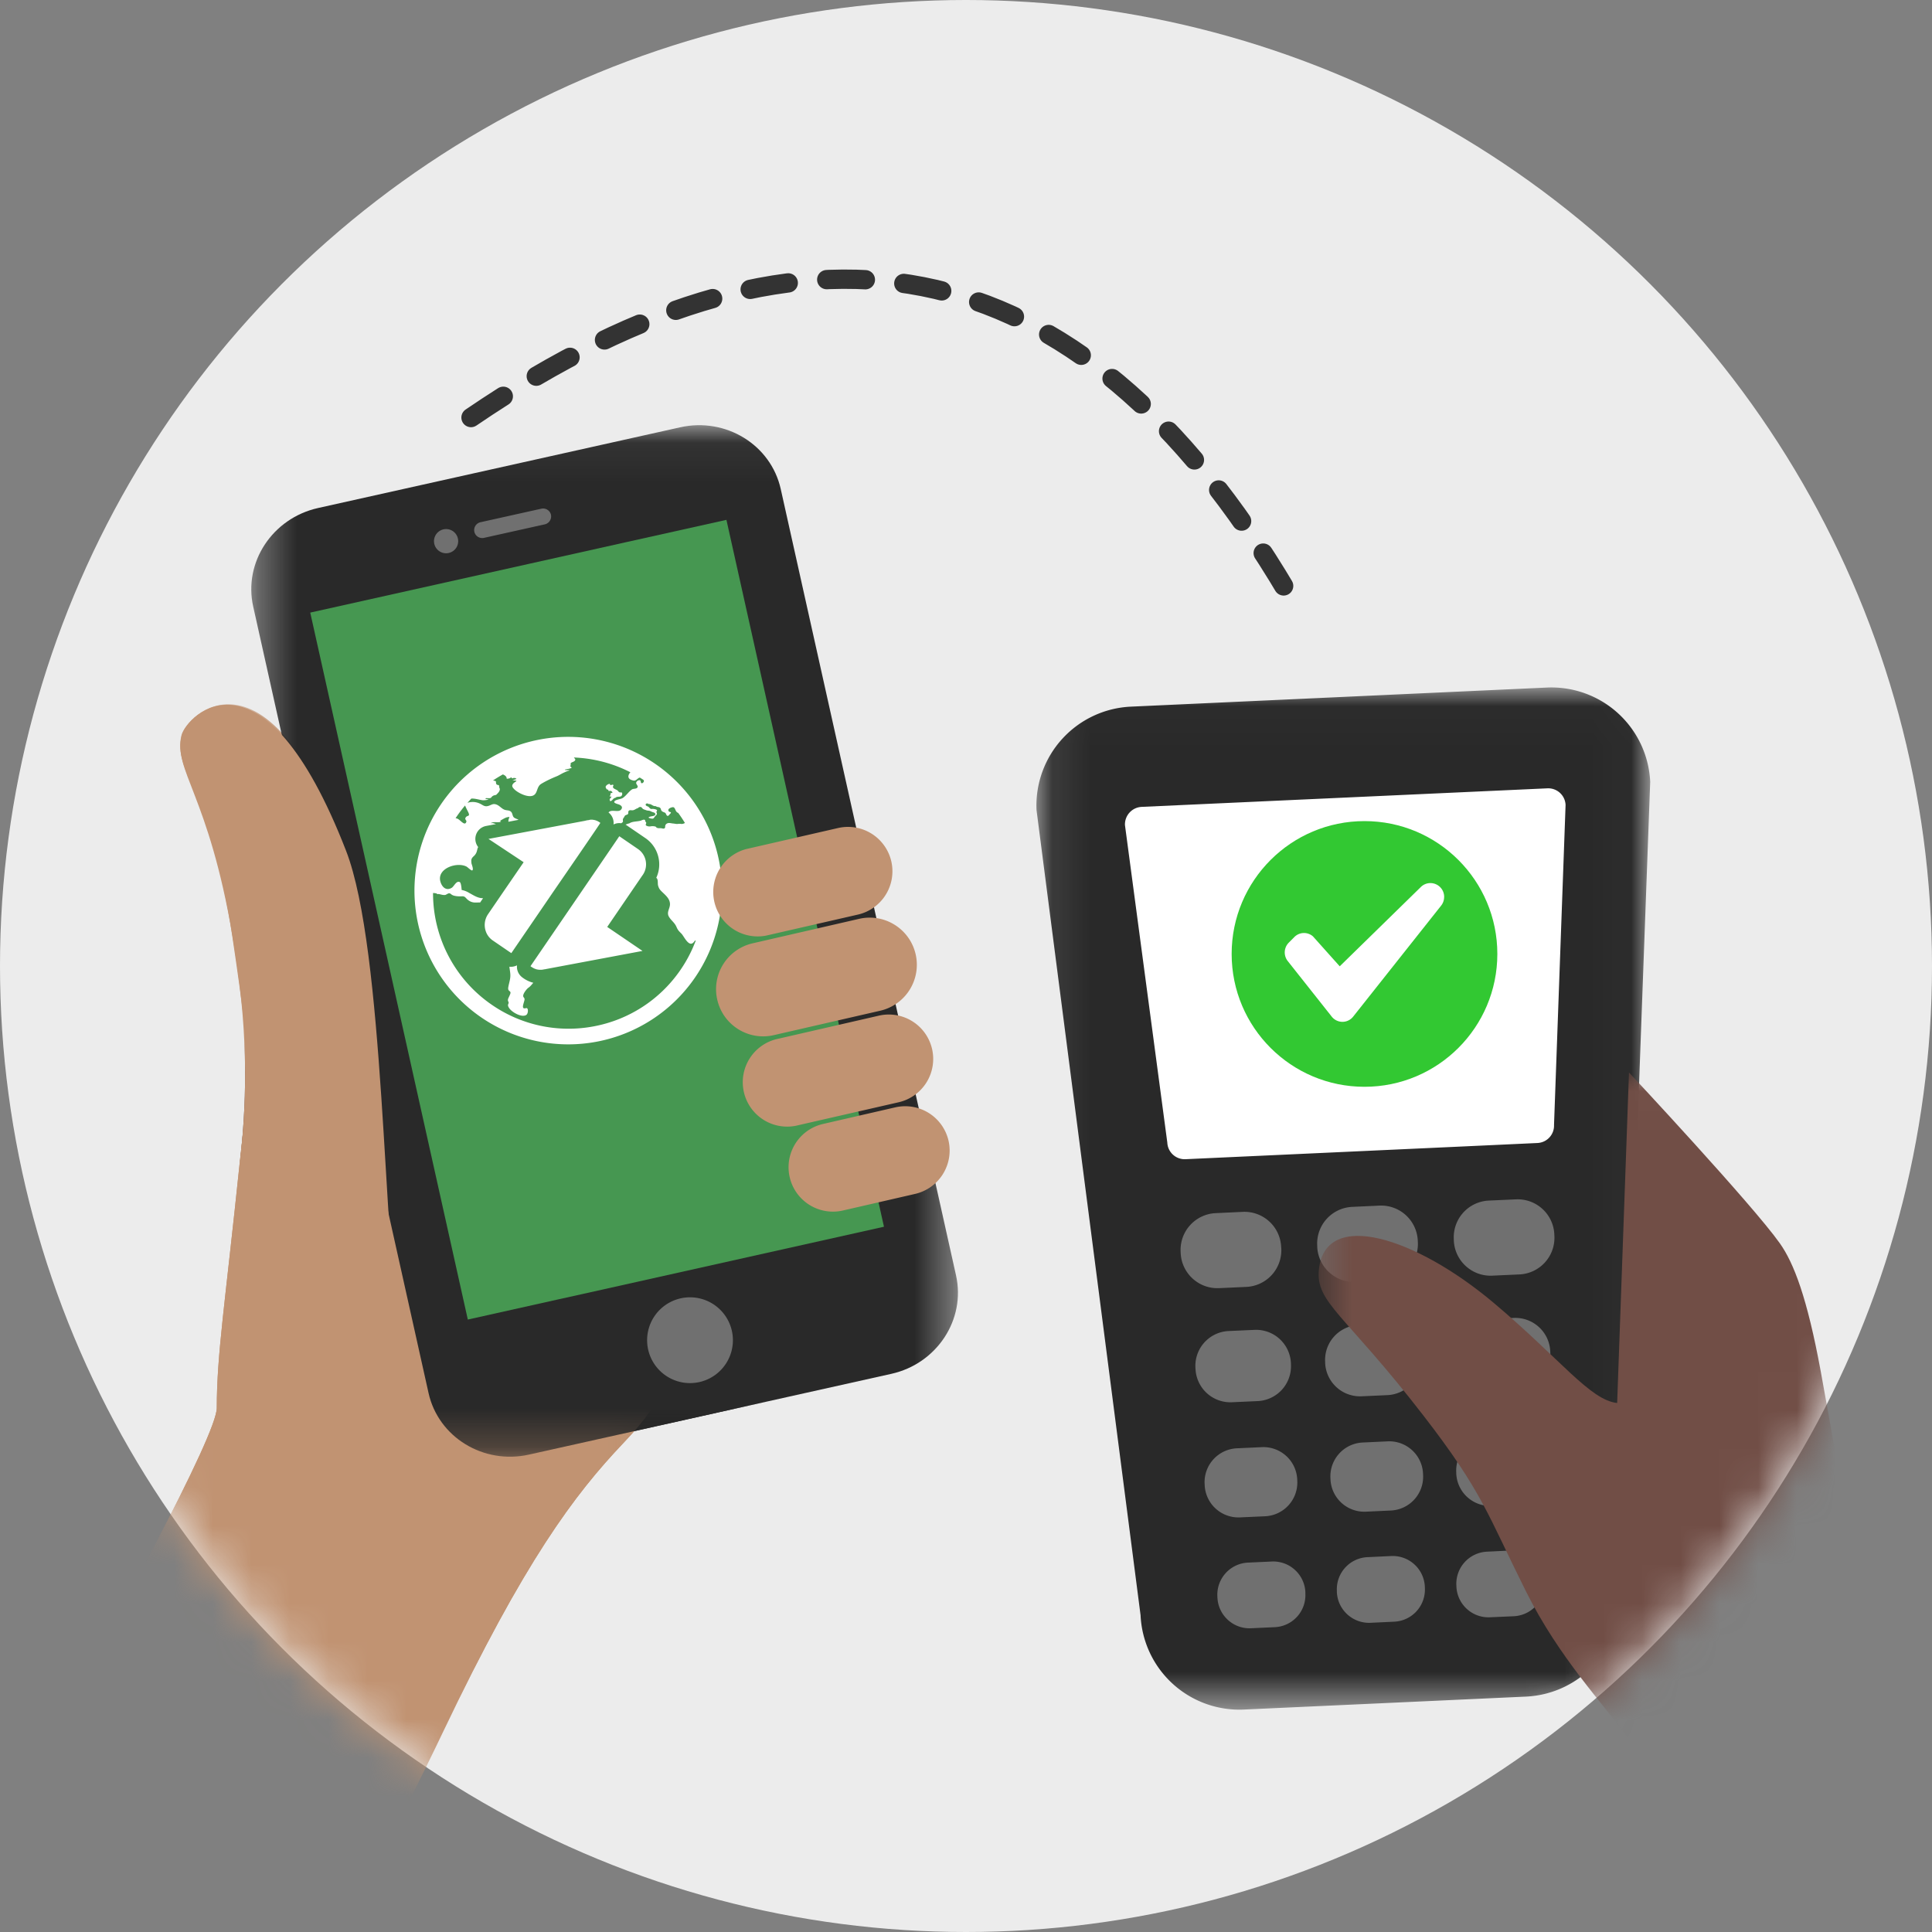 <svg xmlns="http://www.w3.org/2000/svg" xmlns:xlink="http://www.w3.org/1999/xlink" width="50" height="50" viewBox="0 0 50 50">
    <rect x="0" y="0" width="50" height="50" fill="#808080" stroke="none"/>
    <defs>
        <circle id="a" cx="25" cy="25" r="25"/>
        <path id="c" d="M11.858 23.146C5.705 23.146.712 18.154.712 12.001.713 5.842 5.706.85 11.859.85 18.017.85 23.01 5.842 23.01 12c0 6.154-4.992 11.146-11.15 11.146"/>
        <path id="e" d="M0 .198h21.88v40.51H0z"/>
        <path id="g" d="M.33.056H18.62v26.695H.33z"/>
        <path id="i" d="M0 0h31.25v37.5H0z"/>
        <path id="k" d="M0 .198h21.88v40.51H0z"/>
        <path id="m" d="M.33.056H18.62v26.695H.33z"/>
        <path id="o" d="M.035.009h2.248v4.747H.035z"/>
        <path id="p" d="M.021.015h15.885V26.47H.02z"/>
        <path id="r" d="M0 .02h23.374v31.933H0z"/>
    </defs>
    <g fill="none" fill-rule="evenodd">
        <mask id="b" fill="#fff">
            <use xlink:href="#a"/>
        </mask>
        <use fill="#ECECEC" fill-rule="nonzero" xlink:href="#a"/>
        <g mask="url(#b)">
            <g transform="translate(-3.75 26.25)">
                <mask id="d" fill="#fff">
                    <use xlink:href="#c"/>
                </mask>
                <g mask="url(#d)">
                    <g transform="translate(-1.05 -8.222)">
                        <mask id="f" fill="#fff">
                            <use xlink:href="#e"/>
                        </mask>
                        <path fill="#C19372" d="M9.496 1.002c.131-.526 2.194-2.576 4.255 2.99 2.06 5.569 1.286 6.118 1.567 8.412.28 2.295 6.513 5.368 6.513 5.368s.363.226-.898 1.546c-1.26 1.322-2.574 3.073-4.661 7.464-2.201 4.628-7.305 13.925-7.305 13.925H0V37.66s10.406-17.841 10.41-19.25c.002-1.41.213-2.665.598-6.387.239-2.303.357-2.084-.195-5.813-.549-3.702-1.542-4.294-1.317-5.207" mask="url(#f)"/>
                    </g>
                    <g transform="translate(9.923 -15.302)">
                        <mask id="h" fill="#fff">
                            <use xlink:href="#g"/>
                        </mask>
                        <path fill="#000" d="M4.918 25.104c.254 1.142 1.42 1.856 2.598 1.593l9.378-2.09c1.18-.263 1.93-1.404 1.675-2.548L14.032 1.706C13.776.564 12.613-.152 11.433.11L2.056 2.2C.875 2.465.124 3.607.38 4.75l4.538 20.354z" mask="url(#h)"/>
                    </g>
                    <path fill="#FDCC00" d="M22.691 8.193a1.109 1.109 0 1 1-2.167.483 1.11 1.11 0 1 1 2.167-.483M18.009-12.93a.212.212 0 0 1-.159.25l-1.574.35a.21.21 0 0 1-.25-.158.209.209 0 0 1 .16-.247l1.574-.35a.21.21 0 0 1 .249.156M15.596-12.33a.313.313 0 1 1-.61.136.313.313 0 0 1 .61-.136"/>
                    <path fill="#714E46" d="M9.965 3.8c.196-1.814.196-3.489-.196-5.813-.623-3.69-1.542-4.294-1.316-5.207.131-.526 2.106-2.542 4.254 2.99.996 2.566.967 10.185 1.398 12.649.27 1.552-1.7.086-1.74-.031-.04-.117-2.4-4.588-2.4-4.588"/>
                    <path fill="#FF7900" d="M26.627 5.498L22.55-12.796l-2.563.57-2.578.575-5.63 1.255L15.857 7.9l2.367-.528.57-.126z"/>
                    <path fill="#FFF" d="M22.48-.422a3.96 3.96 0 0 1-2.547 1.663 3.958 3.958 0 0 1-2.977-.625 3.966 3.966 0 0 1-1.733-3.283c.034.003.069.004.105.015.019.022.031.018.063.015.064.013.131.039.197.026.08-.037.104-.075.171-.016.06.052.19.06.265.06.043 0 .081-.01.12.012.035.02.059.055.09.08a.34.34 0 0 0 .201.087c.055.003.112-.003.167 0l.087-.127c-.151.003-.275-.083-.404-.153a.668.668 0 0 0-.224-.087c.002 0-.012-.207-.052-.23-.099-.057-.168.121-.235.163-.161.103-.288-.013-.335-.177-.109-.386.48-.588.765-.443.029.015.14.128.168.113.048-.025-.017-.173-.021-.206-.012-.098-.014-.142.07-.216a.301.301 0 0 0 .092-.157c.01-.04.012-.074.034-.104a.387.387 0 0 1 .23-.62l.29-.054-.018-.008-.02-.006a.233.233 0 0 0-.087-.015c-.007 0-.013.003-.02.003-.003 0-.013 0-.01-.004a.231.231 0 0 0 .027-.01c.012-.004.023-.008.035-.01.04-.01.081-.006.122-.005.02 0 .04 0 .06-.002.01 0 .022-.002.032-.006.007-.004.028-.002.025-.009-.005-.007-.022-.01-.02-.02.002-.008.013-.014.019-.019.007-.005.015-.01.024-.014.037-.02.073-.043.112-.06a.298.298 0 0 1 .082-.021c.008 0 .02-.004.028 0 .007.005.001.015-.002.02-.005.01-.01.018-.012.028a.23.23 0 0 0-.012.084v.006l.297-.056c-.04-.028-.115-.042-.145-.08-.038-.046-.028-.117-.079-.16-.052-.046-.123-.033-.184-.055-.087-.032-.145-.115-.23-.15-.13-.054-.17.031-.293.044-.076.009-.127-.04-.191-.07a.488.488 0 0 0-.375-.028 3.39 3.39 0 0 1 .113-.124h.006c.113-.006.22.035.331.049a.69.69 0 0 0 .171-.02c-.03-.014-.15-.018-.067-.044.04.001.138.016.148-.026.045-.05.07-.054.138-.067.056-.057.111-.103.109-.18-.026-.038-.012-.073-.03-.107-.09-.005-.083-.052-.083-.109a.241.241 0 0 0-.087-.028l.022-.014c.087-.059.176-.112.266-.163.066.026.117.067.112.127a.21.21 0 0 0 .108-.024c.008-.005.013-.017.022-.017.01 0 .017.015.023.022l.007.01s.025-.01.028-.01a.174.174 0 0 1 .027-.004c.016 0 .032 0 .047.01.005.003.025.01.022.02-.002.006-.016.008-.021.009l-.02.005-.033.011c-.01.004-.02.008-.03.008-.014.013.038.005.055.01.014.005.03.003.044.009.024.01-.02.026-.026.031a.65.65 0 0 0-.038.03.177.177 0 0 0-.04.047.083.083 0 0 0-.011.047c.002.02.012.037.023.053a.444.444 0 0 0 .057.06l.007.008c.112.093.356.21.505.164.163-.05.11-.26.257-.35.148-.088.305-.162.465-.227.044-.018.086-.043.127-.065.06-.033.12-.059.182-.084l.033-.01c.003-.002.029-.011.016-.015-.009-.003-.02-.002-.028-.002h-.031c-.019.002-.039.003-.057-.002-.005-.001-.014-.001-.014-.008s.012-.008.018-.008c.022-.003.044-.01.066-.014.023-.004.046-.008.069-.016.01-.004.021-.006.032-.011.005-.002.013-.002.012-.01a.05.05 0 0 0-.02-.026c-.005-.003-.01-.004-.015-.008-.006-.004-.004-.009-.001-.016.003-.01.008-.02.009-.032l-.002-.036c-.001-.028.047-.042.066-.05.026-.01.068-.032.071-.064.004-.034-.031-.042-.04-.069a3.972 3.972 0 0 1 1.654.433c-.074.087-.106.205.094.244.077.015.12-.08.185-.087.037.022.073.046.11.07.008.016.012.033.004.05-.01.022-.04.055-.067.044-.033-.015-.006-.088-.063-.088a.104.104 0 0 0-.09.065c-.019.047.058.095.039.14-.025.06-.12.036-.166.067-.093.063-.162.176-.26.244-.046.031-.105.038-.156.054-.033.01-.089.025-.101.062-.016.044.118.071.144.083.071.032.112.083.05.151-.076.085-.265-.016-.352.068a.065.065 0 0 0-.01.014.388.388 0 0 1 .145.35.372.372 0 0 1 .227-.036l.003-.003c.013-.01.03-.016.04-.03.016-.023.001-.054.005-.08.004-.027.022-.044.035-.065.01-.015.016-.034.028-.046.02-.02.053-.02.076-.037.036-.026.004-.074.036-.105.022-.022.055-.017.083-.014.076.008.114-.045.182-.063.007-.002.017-.016.024-.02.02-.014.05-.021.074-.008.018.01.028.033.044.046.026.021.061.027.091.04.033.013.053.015.088.017.037.003.074.03.11.041.028.008.073.02.079.055.01.06-.095.063-.13.072-.012.003-.064.016-.066.03-.003.021.093.036.107.036.041 0 .053-.031.075-.06.018-.023.046-.04.058-.07.01-.024-.01-.044-.01-.067-.002-.02.014-.022.017-.038.006-.03-.061-.043-.08-.047a.33.33 0 0 0-.054-.004c-.012 0-.036.005-.047 0-.037-.015-.048-.05-.086-.07-.127-.036-.045-.13.02-.072.082-.012.118.07.21.06.052.046.099.007.143.07.022.089.04.085.13.125.031.015.038.113.093.087.018-.01.035-.036.048-.05.007-.008.025-.022.029-.032.011-.033-.042-.025-.056-.04-.063-.074.049-.12.107-.129a.051.051 0 0 1 .045.015l.016.021c.013.02.021.044.03.062.01.022.024.042.044.056.009.006.018.01.028.015a3.936 3.936 0 0 1 .197.295c-.035.017-.069.032-.11.027a.3.3 0 0 0-.088-.002c-.055.01-.098-.007-.15-.011-.042-.003-.092-.018-.133-.013-.052.006-.094.04-.097.093-.001.022.001.047-.018.06-.033.024-.08-.002-.116-.003-.028 0-.057.003-.085-.003a.12.12 0 0 1-.035-.014c-.008-.006-.02-.026-.03-.028a.32.32 0 0 0-.137-.009.198.198 0 0 1-.12-.013c-.064-.03 0-.057-.02-.103-.002-.008-.023-.024-.023-.029.004-.08-.074-.046-.13-.021-.106.03-.25.019-.335.079a.6.6 0 0 0-.113.038.384.384 0 0 1 .036.022l.547.374a.933.933 0 0 1 .317 1.162l.01.007c.049.044.028.153.042.21.021.09.051.13.116.194.104.1.23.2.234.356.004.132-.107.239-.033.37.065.114.166.171.222.3.045.106.077.128.149.201.078.08.235.459.387.21a.097.097 0 0 1 .032-.01c-.112.3-.26.584-.443.852zm-6.562-4.487c.076-.112.158-.219.245-.322.025.067.09.189.094.198.067.148-.042.067-.084.17-.018.044.04.07.029.105-.043.15-.177-.053-.264-.088a.222.222 0 0 0-.054-.013l.034-.05zm7.71 1.412a4.505 4.505 0 1 0-8.857 1.665 4.505 4.505 0 0 0 8.856-1.665zm-2.945-.832l-.545.798-.937 1.37-1.121 1.64.028.02.009.006a591.488 591.488 0 0 1 .029.018l.017.01.01.005a.303.303 0 0 0 .018.008l.01.005a.427.427 0 0 1 .018.006l.008.004a.322.322 0 0 0 .03.009l.024.005.009.002a.206.206 0 0 0 .028.004l.016.002h.01a.198.198 0 0 0 .027 0h.026a.526.526 0 0 0 .026-.002l.006-.001.021-.003.01-.002.016-.003.01-.001.012-.003h.01l.032-.007 2.823-.53-1.034-.704 1.02-1.493.023-.032a.545.545 0 0 0-.142-.758l-.547-.373zM17.518-.904l.979-1.43.238-.35s1.4-2.032 1.393-2.037l-.027-.02-.008-.006a.426.426 0 0 1-.02-.011l-.009-.006-.018-.01c-.003 0-.006-.002-.009-.004a.673.673 0 0 0-.026-.01l-.001-.001-.025-.009-.008-.002-.018-.004-.009-.003a.32.32 0 0 0-.017-.003l-.009-.001a.248.248 0 0 0-.025-.003H19.838l-.018.002c-.002 0-.004.003-.007.003-.008 0-.017.004-.025.005h-.003c-.007.003-.015.001-.022.003l-.04.007-.01.002c-.014.004-.027.008-.04.01l-2.824.53 1.03.684-.605.882-.439.641a.56.56 0 0 0-.068.493.533.533 0 0 0 .205.274l.477.326.07.048zm.167.358a.413.413 0 0 1-.223.04c.01.083.027.164.029.248.002.11-.035.216-.056.324-.006.031-.015.071-.002.102.02.049.076.046.058.11-.013.046-.038.09-.057.133a.134.134 0 0 0-.014.078c.004.02.02.035.02.055.003.027-.019.05-.02.077 0 .034.025.07.043.097.079.11.346.267.484.195.051-.026.067-.118.052-.168-.019-.068-.053-.023-.104-.031-.094-.014.027-.226.01-.284-.008-.025-.032-.041-.038-.067-.016-.072.102-.22.157-.257.057-.039.094-.093.14-.142a.89.89 0 0 1-.33-.162.388.388 0 0 1-.149-.348zm2.686-5.11c.024-.002.052-.008.075.002.007.002.05.041.033.049-.019.01-.05.007-.056.032-.003.013.007.025.002.038-.004.01-.022.018-.023.028 0 .027.04 0 .047.019.008.02-.053.052-.049.085.004.027.008.054.04.04.038-.018.058-.06.092-.082.011-.007.036-.01.043-.017.038-.036.099-.019.144-.033.04-.013.059-.064.044-.103-.007-.02-.015-.017-.036-.016-.045.002-.056-.011-.082-.043-.029-.035-.084-.046-.12-.073-.014-.011-.03-.028-.03-.047.002-.02.036-.053-.002-.062-.02-.005-.04.01-.06.01-.028.001-.013-.027-.034-.034-.016-.006-.049.012-.061.02a.126.126 0 0 0-.052.052c-.011.03.005.039.015.063.026.06.045-.01.07.073z"/>
                    <path fill="#714E46" d="M26.817-3.958a1.15 1.15 0 0 1-.862 1.377l-2.38.545a1.15 1.15 0 0 1-.515-2.24l2.38-.545a1.15 1.15 0 0 1 1.377.863M27.872.898a1.15 1.15 0 0 1-.863 1.378l-2.598.594a1.149 1.149 0 1 1-.513-2.239l2.597-.596a1.149 1.149 0 0 1 1.377.863M28.298 3.271a1.152 1.152 0 0 1-.863 1.377l-1.871.43a1.148 1.148 0 1 1-.514-2.24l1.871-.43a1.151 1.151 0 0 1 1.377.863M27.447-1.554a1.22 1.22 0 0 1-.916 1.461L23.773.54c-.656.15-1.31-.26-1.46-.916a1.217 1.217 0 0 1 .915-1.461l2.758-.634c.656-.15 1.31.26 1.461.917"/>
                </g>
            </g>
            <g transform="translate(-2.5 6.25)">
                <mask id="j" fill="#fff">
                    <use xlink:href="#i"/>
                </mask>
                <g mask="url(#j)">
                    <g transform="translate(-2.3 11.778)">
                        <mask id="l" fill="#fff">
                            <use xlink:href="#k"/>
                        </mask>
                        <path fill="#C19372" d="M9.496 1.002c.131-.526 2.194-2.576 4.255 2.99 2.06 5.569 1.286 6.118 1.567 8.412.28 2.295 6.513 5.368 6.513 5.368s.363.226-.898 1.546c-1.26 1.322-2.574 3.073-4.661 7.464-2.201 4.628-7.305 13.925-7.305 13.925H0V37.66s10.406-17.841 10.41-19.25c.002-1.41.213-2.665.598-6.387.239-2.303.357-2.084-.195-5.813-.549-3.702-1.542-4.294-1.317-5.207" mask="url(#l)"/>
                    </g>
                    <g transform="translate(8.673 4.698)">
                        <mask id="n" fill="#fff">
                            <use xlink:href="#m"/>
                        </mask>
                        <path fill="#292929" d="M4.918 25.104c.254 1.142 1.42 1.856 2.598 1.593l9.378-2.09c1.18-.263 1.93-1.404 1.675-2.548L14.032 1.706C13.776.564 12.613-.152 11.433.11L2.056 2.2C.875 2.465.124 3.607.38 4.75l4.538 20.354z" mask="url(#n)"/>
                    </g>
                    <path fill="#707070" d="M21.441 28.193a1.109 1.109 0 1 1-2.167.483 1.11 1.11 0 1 1 2.167-.483M16.759 7.07a.212.212 0 0 1-.159.25l-1.574.35a.21.21 0 0 1-.25-.158.209.209 0 0 1 .16-.247l1.574-.35a.21.21 0 0 1 .249.156M14.346 7.67a.313.313 0 1 1-.61.136.313.313 0 0 1 .61-.136"/>
                    <path fill="#C19372" d="M8.715 23.8c.196-1.814.196-3.489-.196-5.813-.623-3.69-1.542-4.294-1.316-5.207.131-.526 2.106-2.542 4.254 2.99.996 2.566.967 10.185 1.398 12.649.27 1.552-1.7.086-1.74-.031-.04-.117-2.4-4.588-2.4-4.588"/>
                    <path fill="#469751" d="M25.377 25.498L21.3 7.204l-2.563.57-2.578.575-5.63 1.255L14.607 27.9l2.367-.528.57-.126z"/>
                    <path fill="#FFF" d="M20.116 18.843a3.498 3.498 0 0 1-2.25 1.469 3.495 3.495 0 0 1-2.629-.552 3.502 3.502 0 0 1-1.53-2.9c.03.003.06.004.093.014.016.02.027.015.055.013.057.011.116.034.174.023.07-.033.092-.066.151-.014.054.046.168.052.234.052.038 0 .072-.008.107.01.03.018.051.05.078.072a.3.3 0 0 0 .178.077c.049.003.099-.003.148 0l.077-.112c-.134.003-.244-.074-.357-.135a.59.59 0 0 0-.198-.078c.001 0-.01-.182-.046-.202-.087-.05-.149.106-.207.144-.143.09-.255-.012-.296-.157-.097-.34.423-.519.675-.39.026.012.124.112.149.099.042-.022-.015-.153-.02-.182-.01-.087-.011-.125.063-.19a.266.266 0 0 0 .08-.14c.01-.034.012-.065.031-.091a.341.341 0 0 1 .204-.547l.256-.049c-.006-.002-.011-.005-.017-.006l-.018-.006a.206.206 0 0 0-.076-.013l-.017.002c-.003 0-.012 0-.009-.003.002-.002.007-.003.01-.004l.014-.005.03-.01c.035-.007.072-.004.108-.003.018 0 .036 0 .053-.002.01 0 .02-.002.028-.005.006-.004.025-.002.022-.008-.004-.006-.02-.009-.017-.019.002-.006.01-.011.016-.015.006-.005.014-.009.021-.013.033-.018.065-.038.1-.053a.263.263 0 0 1 .072-.019c.007 0 .018-.003.024.001.007.004.001.013-.001.018-.004.008-.008.015-.011.024a.203.203 0 0 0-.01.074v.005l.261-.05c-.034-.024-.1-.036-.127-.07-.034-.04-.025-.103-.07-.142-.046-.04-.108-.028-.162-.048-.077-.028-.128-.101-.204-.132-.114-.047-.15.028-.258.04-.067.007-.113-.036-.169-.063a.431.431 0 0 0-.331-.025c.032-.037.065-.073.1-.11h.005c.1-.004.195.032.293.044a.609.609 0 0 0 .15-.018c-.027-.012-.133-.016-.059-.038.035 0 .122.013.13-.023.04-.044.063-.048.123-.06.049-.05.098-.09.096-.159-.023-.033-.01-.064-.026-.094-.08-.005-.074-.046-.074-.096a.213.213 0 0 0-.077-.025l.02-.013c.076-.051.155-.098.235-.143.058.023.103.059.099.112a.186.186 0 0 0 .095-.022c.007-.003.011-.014.02-.014.009 0 .014.013.02.02l.006.008.024-.009a.154.154 0 0 1 .024-.004c.014 0 .03.001.042.009.005.003.022.01.02.018-.003.005-.015.007-.02.008l-.017.005-.03.01c-.008.002-.016.006-.026.006-.011.012.034.005.049.01.013.003.027.002.039.007.02.009-.017.023-.023.028a.574.574 0 0 0-.034.026.156.156 0 0 0-.035.041.073.073 0 0 0-.01.042c.002.017.01.033.02.046.015.02.033.037.05.054l.008.006c.098.083.314.187.445.146.144-.045.096-.23.227-.309.13-.079.27-.143.41-.2.04-.017.076-.039.113-.059.052-.029.106-.051.161-.074.01-.003.02-.005.029-.009.002-.001.025-.01.014-.013-.008-.003-.017-.001-.025-.001h-.027c-.017.001-.034.002-.05-.002-.005-.001-.013-.001-.013-.007 0-.007.01-.007.016-.007.02-.003.039-.009.058-.012.02-.004.041-.008.06-.015.01-.003.02-.005.029-.01.005-.001.012-.001.01-.008a.045.045 0 0 0-.017-.023c-.004-.003-.009-.004-.012-.007-.006-.004-.004-.008-.002-.014.003-.01.007-.019.008-.029l-.001-.032c-.002-.024.041-.037.057-.044.023-.01.06-.028.063-.056.004-.03-.027-.037-.034-.06a3.507 3.507 0 0 1 1.46.382c-.066.076-.094.18.083.215.068.013.106-.07.163-.077.032.02.065.04.096.062.008.013.011.029.005.044-.009.02-.036.048-.06.038-.029-.013-.005-.077-.055-.077a.092.092 0 0 0-.08.058c-.016.04.052.083.035.123-.023.054-.107.031-.147.059-.082.056-.143.155-.23.216-.04.027-.092.033-.137.047-.03.01-.079.022-.09.055-.013.04.105.063.128.074.063.028.099.072.045.133-.068.075-.235-.014-.312.06a.057.057 0 0 0-.01.012h.002a.343.343 0 0 1 .128.309.329.329 0 0 1 .2-.031l.002-.003c.012-.009.026-.015.035-.027.015-.02.002-.047.005-.07.004-.024.02-.039.031-.058.01-.013.014-.03.025-.04.018-.018.046-.019.067-.033.032-.023.003-.066.031-.093.02-.019.049-.015.074-.012.067.007.1-.04.161-.056.006-.002.015-.014.02-.018.019-.011.046-.018.066-.006.017.009.025.028.04.04.022.019.053.024.08.035.029.012.047.013.077.016.033.002.065.026.097.036.025.007.065.017.07.048.01.053-.083.056-.114.064-.011.002-.057.014-.059.027-.003.018.082.031.095.031.036 0 .046-.027.065-.053.017-.02.041-.036.052-.062.009-.02-.008-.038-.01-.059 0-.017.014-.02.016-.034.005-.026-.054-.038-.07-.04a.292.292 0 0 0-.048-.005c-.01 0-.032.005-.041.001-.034-.014-.043-.045-.076-.063-.113-.03-.04-.114.017-.063.073-.01.105.062.185.053.047.04.088.006.127.062.02.078.035.075.115.11.027.014.034.1.082.077.015-.008.03-.031.042-.044.006-.007.022-.02.025-.029.01-.028-.037-.021-.049-.035-.056-.065.043-.106.095-.113a.045.045 0 0 1 .04.013l.014.018c.01.018.018.04.026.055a.12.12 0 0 0 .04.05c.007.005.015.009.024.012a3.476 3.476 0 0 1 .174.261c-.03.015-.061.029-.097.024a.264.264 0 0 0-.078-.001c-.048.008-.086-.007-.133-.01-.037-.003-.081-.016-.117-.012-.046.006-.083.036-.086.082-.001.02.001.041-.016.054-.029.02-.07-.003-.102-.003-.025 0-.05.002-.075-.003a.106.106 0 0 1-.031-.013c-.007-.005-.019-.023-.026-.025a.283.283 0 0 0-.122-.007.175.175 0 0 1-.106-.012c-.056-.027 0-.05-.016-.09-.003-.007-.021-.022-.021-.026.003-.07-.066-.04-.115-.019-.094.027-.221.017-.296.07a.53.53 0 0 0-.1.034.339.339 0 0 1 .032.019l.483.33c.336.23.448.669.28 1.027l.008.006c.044.038.026.134.037.185.02.08.046.115.103.17.092.09.204.178.207.316.003.116-.094.21-.029.326.057.101.147.152.196.265.04.094.068.114.131.178.07.071.208.405.342.185a.086.086 0 0 1 .028-.01 3.49 3.49 0 0 1-.391.754zM14.32 14.88a3.72 3.72 0 0 1 .216-.284c.022.06.08.167.083.175.06.131-.037.06-.075.151-.015.038.035.061.026.092-.038.132-.156-.047-.233-.077a.196.196 0 0 0-.047-.012l.03-.045zm6.807 1.247a3.979 3.979 0 1 0-7.82 1.47 3.979 3.979 0 0 0 7.82-1.47zm-2.6-.735c-.032.049-.223.328-.481.705l-.827 1.21-.99 1.448.024.018.008.005.017.01.01.006.014.009.01.004.014.007.01.005a.377.377 0 0 1 .015.005l.008.003a.285.285 0 0 0 .026.009l.021.004.008.002.015.002.01.001a.16.16 0 0 0 .014.002h.01a.175.175 0 0 0 .023.001h.023a.464.464 0 0 0 .028-.003l.019-.003.009-.002.014-.002.008-.002c.004 0 .007 0 .011-.002h.009l.028-.006 2.493-.468-.913-.621.901-1.32.02-.028a.481.481 0 0 0-.126-.669l-.482-.33zm-2.794 3.025l.864-1.263.21-.308s1.236-1.795 1.23-1.8l-.023-.017-.008-.005a.377.377 0 0 1-.017-.01l-.008-.005-.016-.009c-.003 0-.005-.002-.008-.003l-.023-.01h-.001l-.022-.008-.007-.002-.016-.004-.008-.002-.015-.003h-.008a.22.22 0 0 0-.022-.004h-.053l-.016.002c-.003 0-.004.003-.007.003-.007 0-.014.004-.022.005h-.002c-.007.002-.013 0-.02.002l-.036.006-.008.002-.036.009-2.493.468.91.603-.535.78-.387.566a.495.495 0 0 0-.06.435.47.47 0 0 0 .18.242l.421.288.062.042zm.147.316a.365.365 0 0 1-.197.036c.008.073.024.145.025.219.002.097-.03.19-.049.286-.005.027-.013.063-.002.09.018.043.067.04.052.097-.012.04-.034.08-.05.118a.118.118 0 0 0-.013.068c.003.018.017.03.018.049.002.024-.017.044-.017.068 0 .03.021.062.037.085.07.098.306.236.428.173.045-.023.058-.104.046-.149-.018-.06-.047-.02-.093-.027-.082-.012.025-.2.009-.25-.007-.023-.028-.037-.033-.06-.014-.063.09-.195.139-.227.05-.034.083-.082.122-.125a.786.786 0 0 1-.29-.143.343.343 0 0 1-.132-.308zm2.372-4.511c.02-.003.046-.008.066 0 .006.003.044.037.03.044-.017.008-.045.006-.05.028-.003.011.006.022.001.034-.003.009-.019.015-.02.025 0 .024.035 0 .042.016.007.019-.047.047-.043.076.003.023.006.047.035.034.033-.015.051-.052.081-.071.01-.007.032-.009.038-.015.034-.032.087-.018.127-.03.035-.011.052-.056.04-.09-.007-.019-.014-.015-.033-.015-.04.002-.05-.01-.072-.038-.026-.031-.074-.04-.106-.065-.012-.01-.027-.025-.026-.041.001-.018.031-.047-.002-.055-.019-.004-.036.009-.054.01-.024 0-.011-.025-.03-.031-.013-.005-.042.011-.053.017a.111.111 0 0 0-.046.047c-.01.027.005.034.013.055.023.053.04-.009.062.065z"/>
                    <path fill="#C19372" d="M25.567 16.042a1.15 1.15 0 0 1-.862 1.377l-2.38.545a1.15 1.15 0 0 1-.515-2.24l2.38-.545a1.15 1.15 0 0 1 1.377.863M26.622 20.898a1.15 1.15 0 0 1-.863 1.378l-2.598.594a1.149 1.149 0 1 1-.513-2.239l2.597-.596a1.149 1.149 0 0 1 1.377.863M27.048 23.271a1.152 1.152 0 0 1-.863 1.377l-1.871.43a1.148 1.148 0 1 1-.514-2.24l1.871-.43a1.151 1.151 0 0 1 1.377.863M26.197 18.446a1.22 1.22 0 0 1-.916 1.461l-2.758.633c-.656.15-1.31-.26-1.46-.916a1.217 1.217 0 0 1 .915-1.461l2.758-.634c.656-.15 1.31.26 1.461.917"/>
                </g>
            </g>
            <g>
                <g transform="matrix(-1 0 0 1 42.727 17.776)">
                    <mask id="q" fill="#fff">
                        <use xlink:href="#p"/>
                    </mask>
                    <path fill="#292929" d="M13.462.512L8.078.265 2.697.018A2.56 2.56 0 0 0 .02 2.458l.774 21a2.562 2.562 0 0 0 2.44 2.674l3.65.168 3.65.167a2.56 2.56 0 0 0 2.675-2.44l2.693-20.84A2.562 2.562 0 0 0 13.462.512" mask="url(#q)"/>
                </g>
                <path fill="#707070" d="M37.65 35.122a.904.904 0 0 0 .944.861l.668-.03a.901.901 0 0 0 .86-.943l-.002-.042a.904.904 0 0 0-.944-.86l-.667.031a.902.902 0 0 0-.86.943l.002.04zM34.295 35.276a.903.903 0 0 0 .943.86l.668-.03a.903.903 0 0 0 .86-.943l-.002-.041a.903.903 0 0 0-.943-.86l-.667.031a.902.902 0 0 0-.86.943l.001.04zM30.94 35.43a.903.903 0 0 0 .942.86l.668-.03a.903.903 0 0 0 .86-.943l-.001-.04a.902.902 0 0 0-.943-.86l-.669.03a.902.902 0 0 0-.86.943l.002.04zM37.625 32.108c.025.524.47.93.994.906l.703-.032a.95.95 0 0 0 .906-.994l-.002-.042a.95.95 0 0 0-.993-.907l-.703.032a.95.95 0 0 0-.906.994l.001.043zM34.09 32.27c.025.524.47.93.994.906l.703-.032a.95.95 0 0 0 .907-.994l-.002-.042a.95.95 0 0 0-.993-.907l-.704.033a.95.95 0 0 0-.906.993l.002.042zM30.556 32.431c.025.525.47.93.994.906l.703-.032a.95.95 0 0 0 .907-.993l-.004-.043a.95.95 0 0 0-.993-.906l-.702.033a.952.952 0 0 0-.907.993l.002.042zM37.688 38.138a.876.876 0 0 0 .916.834l.648-.03a.875.875 0 0 0 .834-.914l-.002-.04a.875.875 0 0 0-.915-.834l-.648.03a.875.875 0 0 0-.834.915l.001.039zM34.433 38.287a.876.876 0 0 0 .915.835l.647-.03a.876.876 0 0 0 .835-.915l-.002-.04a.875.875 0 0 0-.915-.835l-.648.03a.877.877 0 0 0-.834.915l.002.04zM31.177 38.436a.875.875 0 0 0 .915.834l.648-.029a.875.875 0 0 0 .834-.916l-.002-.038a.876.876 0 0 0-.915-.835l-.647.03a.877.877 0 0 0-.835.914l.002.04zM37.692 41.063c.021.459.41.814.869.792l.615-.027a.833.833 0 0 0 .794-.87l-.003-.036a.833.833 0 0 0-.868-.795l-.615.03a.833.833 0 0 0-.794.868l.002.038zM34.598 41.205c.022.458.411.813.87.793l.616-.029a.832.832 0 0 0 .792-.869l-.001-.036a.832.832 0 0 0-.869-.794l-.616.029a.831.831 0 0 0-.792.869v.037zM31.507 41.347c.022.458.41.813.868.792l.616-.028a.83.83 0 0 0 .792-.869v-.037a.832.832 0 0 0-.87-.793l-.615.028a.833.833 0 0 0-.793.869l.002.038z"/>
                <g transform="matrix(-1 0 0 1 57.5 27.735)">
                    <mask id="s" fill="#fff">
                        <use xlink:href="#r"/>
                    </mask>
                    <path fill="#714E46" d="M15.342.02s-3.194 3.418-3.903 4.42c-.366.515-.71 1.42-1.058 3.307-.603 3.284-1.164 6.793-1.344 7.24C8.86 15.433 0 31.953 0 31.953h10.273s4.333-13.668 5.05-14.652c.715-.984 1.82-2.123 2.682-3.845.996-1.993 1.115-2.562 2.656-4.555 2.047-2.65 2.802-2.923 2.705-3.79-.174-1.567-2.506-.827-4.525.874-1.727 1.454-2.487 2.513-3.193 2.59L15.342.022z" mask="url(#s)"/>
                </g>
                <path fill="#FFF" d="M29.545 20.882l4.595-.21 5.906-.27a.45.45 0 0 1 .471.43l-.299 8.279a.45.45 0 0 1-.43.47l-2.139.099-6.969.32a.45.45 0 0 1-.47-.43l-1.096-8.216a.454.454 0 0 1 .431-.472"/>
                <g transform="translate(31.875 21.25)">
                    <circle cx="3.438" cy="3.438" r="3.438" fill="#32C832"/>
                    <path fill="#FFF" d="M5.5 1.963a.357.357 0 0 0-.356-.359.352.352 0 0 0-.243.097L2.797 3.758l-.693-.775a.352.352 0 0 0-.483.019l-.142.143a.36.36 0 0 0-.026.479L2.59 5.06a.353.353 0 0 0 .555 0l2.276-2.872a.36.36 0 0 0 .078-.225"/>
                </g>
            </g>
        </g>
        <path stroke="#333" stroke-dasharray="1,1" stroke-linecap="round" stroke-linejoin="round" stroke-width=".5" d="M12.19 10.806c8.91-6.07 16.034-4.422 21.374 4.943" mask="url(#b)"/>
    </g>
</svg>
